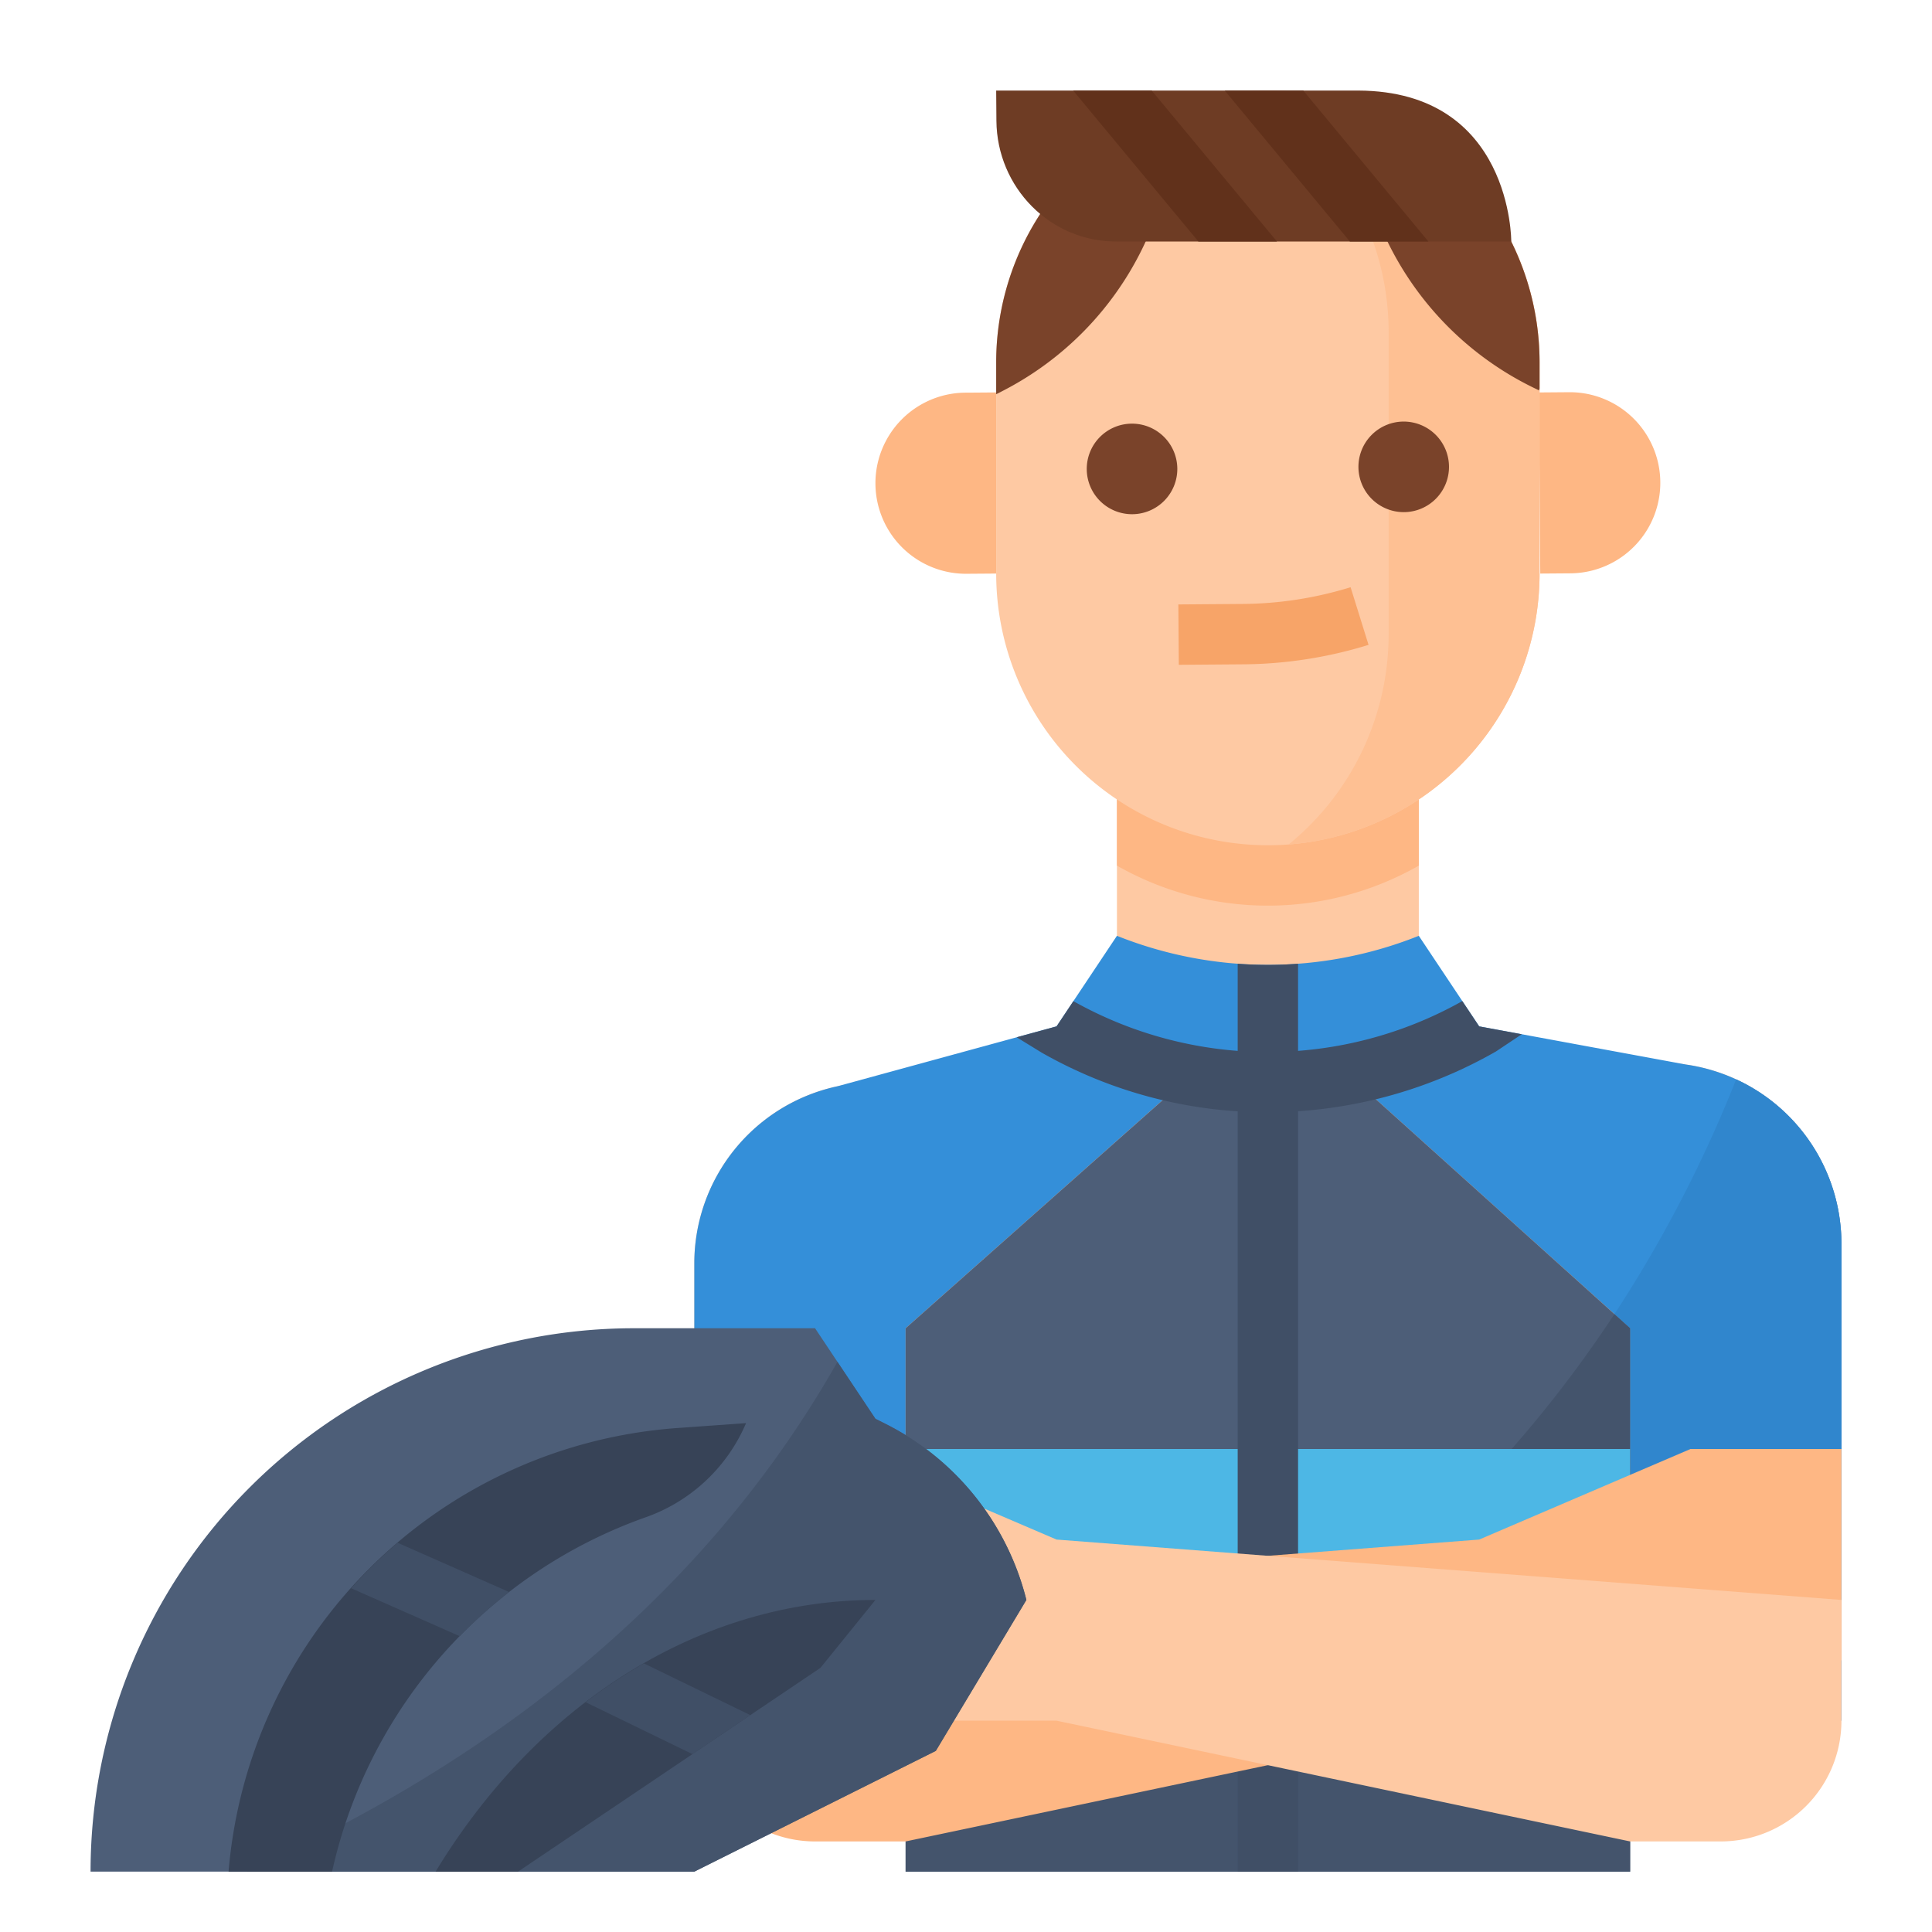 <svg xmlns="http://www.w3.org/2000/svg" viewBox="0 0 512 512"><title>cycling-bicycle-man-avatar</title><g id="Flat"><path d="M446.788,282.112,376,272V208H296v64l-74.058,15.869A48,48,0,0,0,184,334.8V400H488V329.63A48,48,0,0,0,446.788,282.112Z" style="fill:#fec9a3"/><path d="M376,229.4V184H296v45.4a80.758,80.758,0,0,0,80,0Z" style="fill:#feb784"/><path d="M392,272a112.856,112.856,0,0,1-112,0l16-24a107.781,107.781,0,0,0,80,0Z" style="fill:#348fd9"/><path d="M315.528,284.969A112.761,112.761,0,0,1,280,272l-58.058,15.869A48,48,0,0,0,184,334.8V455.976h56V352Z" style="fill:#348fd9"/><path d="M488,329.63V455.98H432V352l-4.16-3.75-70.43-63.43A112.823,112.823,0,0,0,392,272l54.79,10.11A48.007,48.007,0,0,1,488,329.63Z" style="fill:#348fd9"/><path d="M432,352V496H240V352l75.53-67.03a112.981,112.981,0,0,0,41.88-.15l70.43,63.43Z" style="fill:#4d5e78"/><path d="M335.844,294.762a122.045,122.045,0,0,0,60.594-16.106l6.857-4.572L392,272l-4.468-6.7a105.183,105.183,0,0,1-103.075.016L280,272l-10.567,2.888,6.6,4.057A120.485,120.485,0,0,0,335.844,294.762Z" style="fill:#404f66"/><path d="M488,329.63V455.98H432V352l-4.16-3.75a345.412,345.412,0,0,0,32.26-62.21A47.987,47.987,0,0,1,488,329.63Z" style="fill:#3086cd"/><path d="M432,352V496H240V485.93c56.06-17.5,133.81-55.56,187.84-137.68Z" style="fill:#44546c"/><rect x="240" y="384" width="192" height="32" style="fill:#4db7e5"/><path d="M344,255.4V496H328V255.4A106.817,106.817,0,0,0,344,255.4Z" style="fill:#404f66"/><path d="M216,488h24l152-32h40l16-16h40V384H448l-56,24L184,424v32A32,32,0,0,0,216,488Z" style="fill:#feb784"/><path d="M456,488H432L280,456H240l-16-16H184V384h40l56,24,208,16v32A32,32,0,0,1,456,488Z" style="fill:#fec9a3"/><path d="M415.817,103.94l-8,.061.366,48,8-.061a24,24,0,0,0-.366-48Z" style="fill:#feb784"/><path d="M256.217,104.058l-.4,0a24,24,0,0,0,.366,48L264,152V104Z" style="fill:#feb784"/><path d="M408,96v56a72,72,0,0,1-66.49,71.79c-1.82.14-3.66.21-5.51.21a72.006,72.006,0,0,1-72-72V96a72.022,72.022,0,0,1,47.26-67.63h.01a71.717,71.717,0,0,1,18.29-4.08q3.18-.285,6.44-.29a72.006,72.006,0,0,1,72,72Z" style="fill:#fec9a3"/><path d="M408,96v56a72,72,0,0,1-66.49,71.79A71.838,71.838,0,0,0,368,168V88a72.069,72.069,0,0,0-38.44-63.71q3.18-.285,6.44-.29a72.006,72.006,0,0,1,72,72Z" style="fill:#fec093"/><path d="M299.909,112.271A12,12,0,1,0,312,124.179,12.013,12.013,0,0,0,299.909,112.271Z" style="fill:#7a432a"/><path d="M371.907,111.722A12,12,0,1,0,384,123.63,12.013,12.013,0,0,0,371.907,111.722Z" style="fill:#7a432a"/><path d="M311.27,28.37a83.847,83.847,0,0,1-45.77,75.34l-1.5.76V96a72.022,72.022,0,0,1,47.26-67.63Z" style="fill:#7a432a"/><path d="M408,96v6.95c-.1.33-.15.5-.15.5l-1.67-.81a83.84,83.84,0,0,1-46.91-74.63c.13-.01.26-.01.39-.02A72.04,72.04,0,0,1,408,96Z" style="fill:#7a432a"/><path d="M400.5,64H296c-17.67.13-31.8-14.33-31.94-32L264,24h96C400.76,24.18,400.5,64,400.5,64Z" style="fill:#6e3c24"/><polygon points="338.4 64 317.58 64 284.4 24 305.22 24 338.4 64" style="fill:#61311b"/><polygon points="378.54 64 357.73 64 324.57 24 345.38 24 378.54 64" style="fill:#61311b"/><path d="M360.3,163.256h0l-2.379-7.637a99.074,99.074,0,0,1-28.709,4.434l-16.937.129.122,16,16.937-.13a115.05,115.05,0,0,0,33.345-5.156l-2.379-7.64Z" style="fill:#f7a468"/><path d="M272,424l-24,40-64,32H24A144.012,144.012,0,0,1,168,352h48l5.93,8.9L232,376l2.5,1.25A71.728,71.728,0,0,1,272,424Z" style="fill:#4d5e78"/><path d="M272,424l-24,40-64,32H65.25c58.48-26.12,118.71-68.01,156.68-135.1L232,376l2.5,1.25A71.728,71.728,0,0,1,272,424Z" style="fill:#44546c"/><path d="M60.571,496h0A128.562,128.562,0,0,1,179.529,378.442l18.185-1.3h0a45.245,45.245,0,0,1-26.179,24.8A129.411,129.411,0,0,0,88,496H60.571Z" style="fill:#374357"/><path d="M232,424h0c-45.865,0-89.053,26.675-116.571,72h21.857l80.143-54Z" style="fill:#374357"/><path d="M155.21,451.106,183.5,464.859l15.34-10.337-28.2-13.706A139.638,139.638,0,0,0,155.21,451.106Z" style="fill:#404f66"/><path d="M134.941,421.905l-29.572-13.058A128.953,128.953,0,0,0,93.062,420.9l28.793,12.715A129.681,129.681,0,0,1,134.941,421.905Z" style="fill:#404f66"/></g></svg>